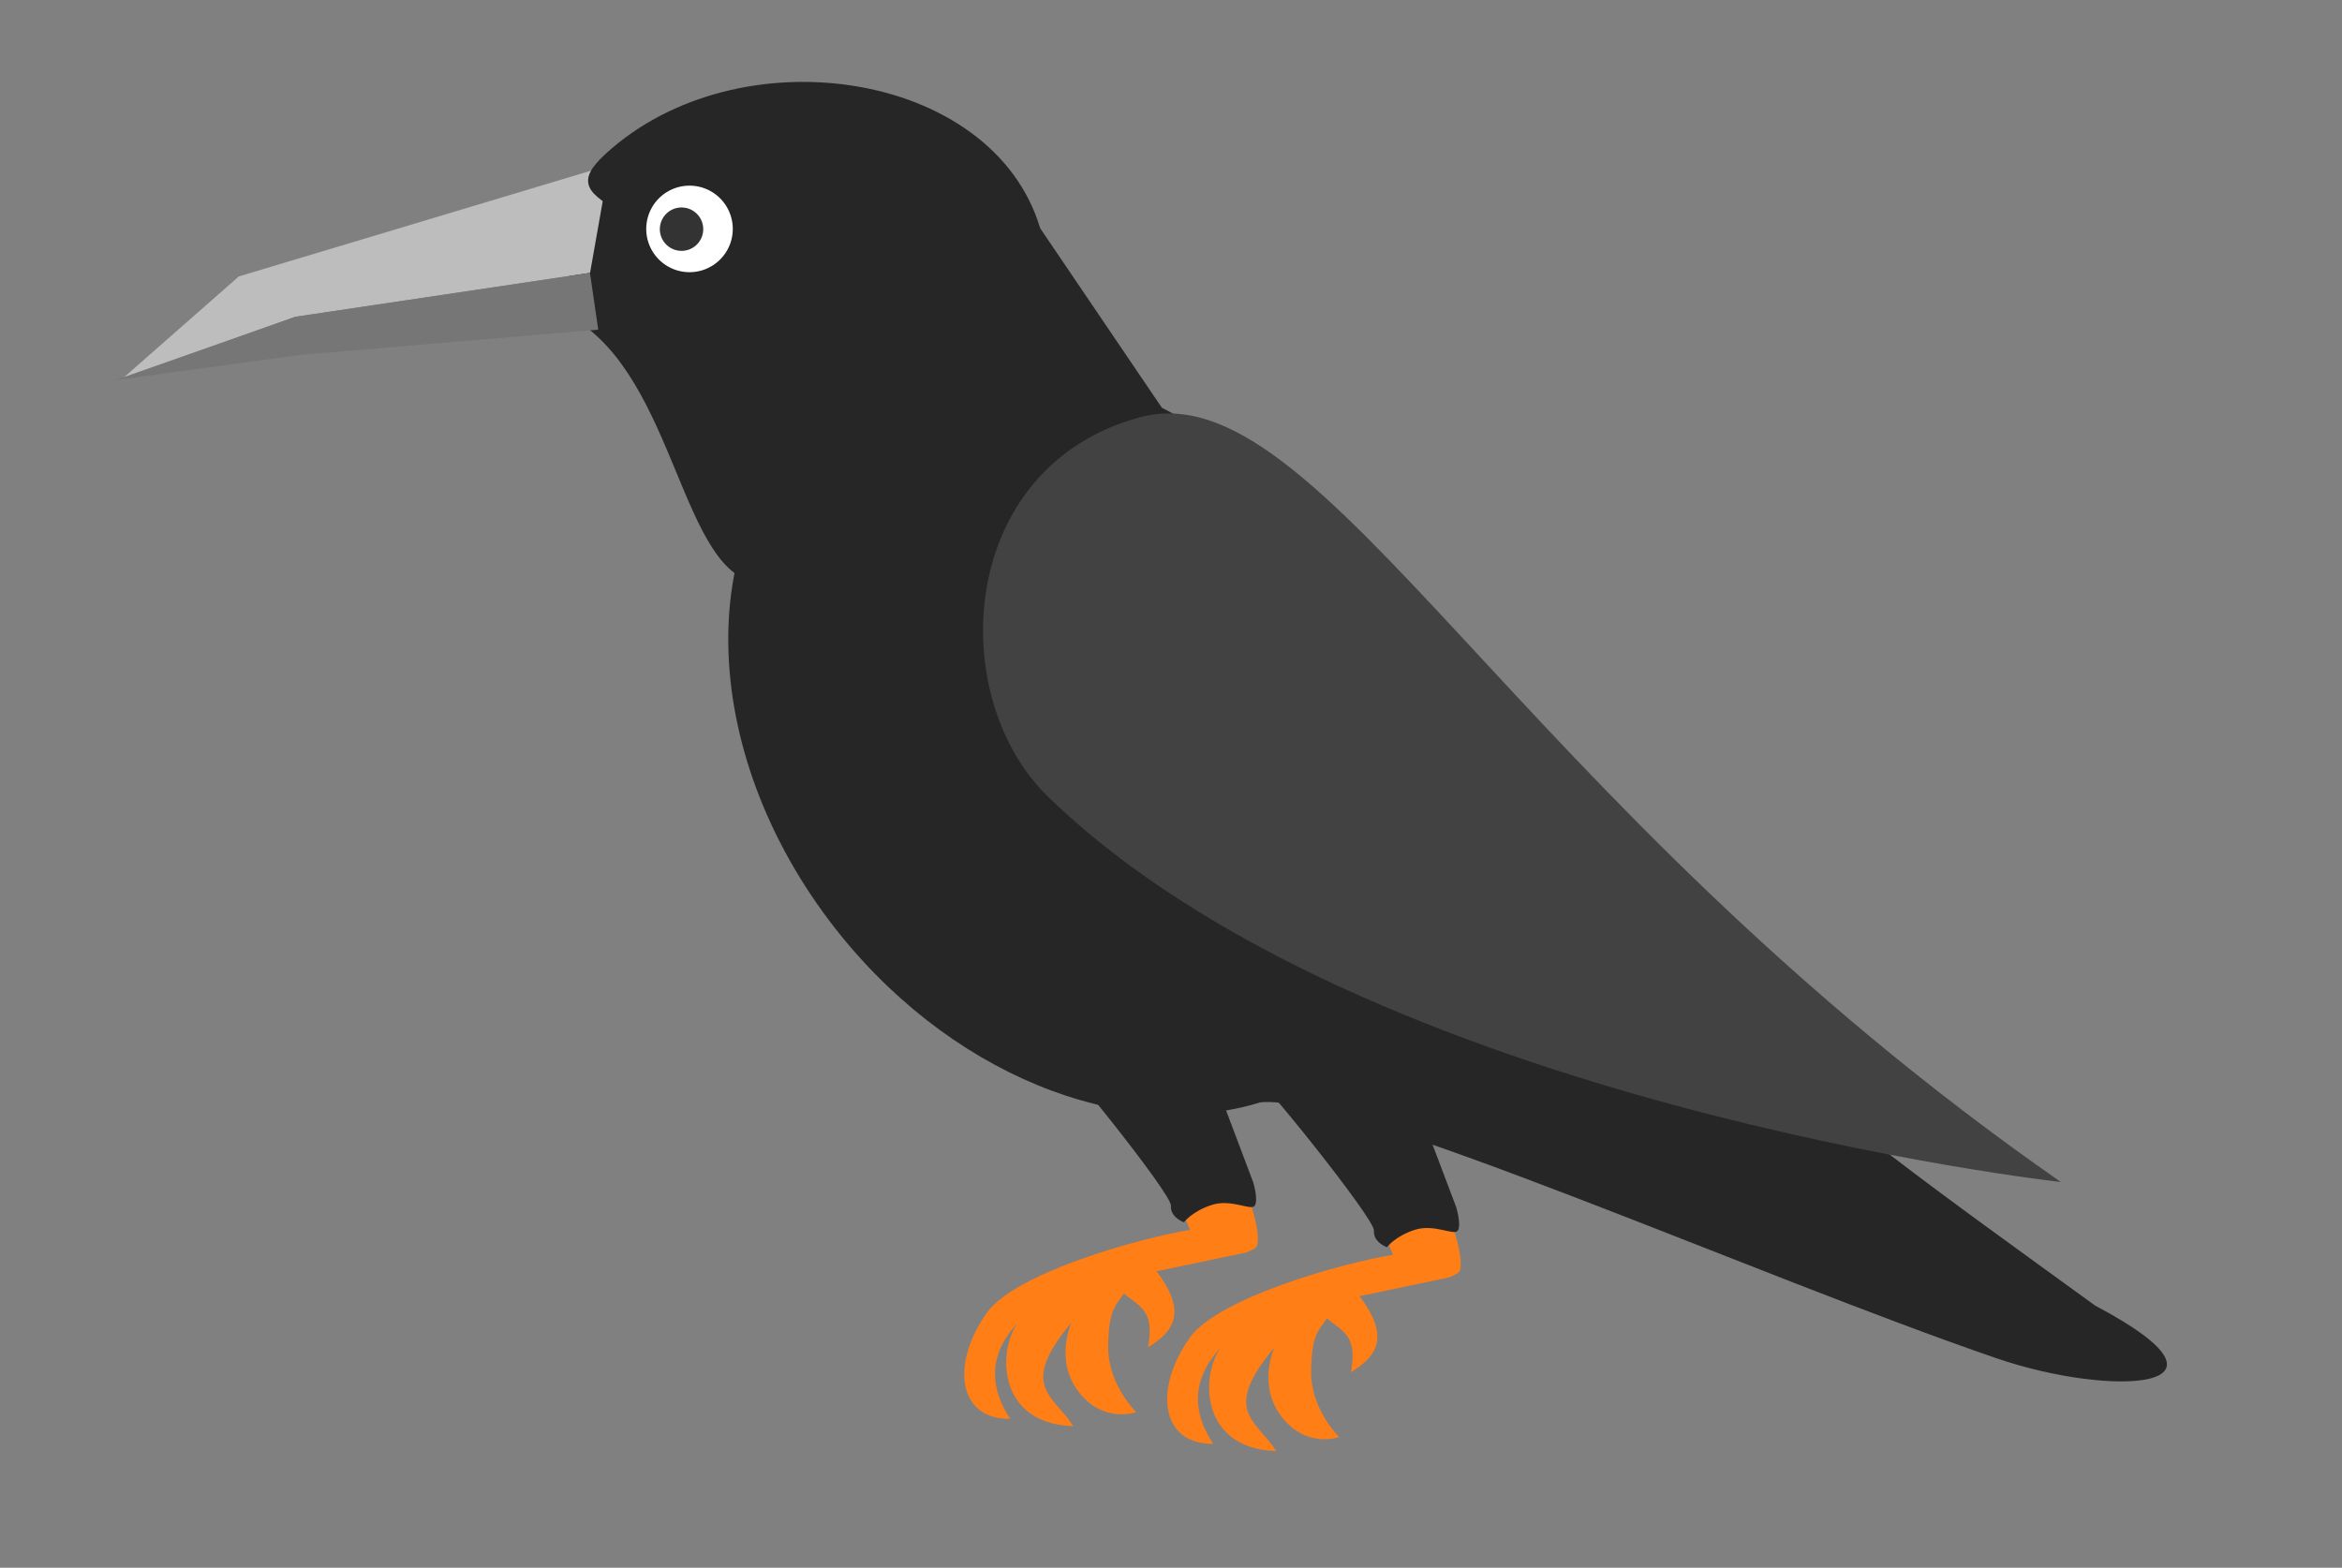<svg xmlns="http://www.w3.org/2000/svg" width="118" height="79" viewBox="0 0 118 79">
    <rect x="0" y="0" width="118" height="79" fill="#808080" stroke="none"/>
    <g fill="none" fill-rule="nonzero">
        <g fill="#262626">
            <path d="M52.4 11.489l6.136 9.052L38.358 29.4c-4.06-.273-4.239-10.33-9.526-13.383-2.19-1.262.122-1.06.457-3.788.31-2.52-.274-3.094 1.197-4.452 6.667-6.149 19.526-4.274 21.918 3.711H52.4z"/>
            <path d="M67.32 28.006c17.668 23.289 22.205 26.147 38.246 37.787 8.108 4.279.847 4.645-4.964 2.654-12.183-4.175-32.683-13.379-37.104-12.898-6.885 2.123-15.837-1.41-21.673-9.098-6.925-9.13-6.83-20.657.21-25.748 7.039-5.094 18.36-1.823 25.284 7.307l.001-.004z"/>
        </g>
        <path fill="#BDBDBD" d="M12.03 13.931l-5.884 5.17 8.727-3.138 14.857-2.214.638-3.61c-.25-.218-1.064-.692-.594-1.537l-17.739 5.326-.005.003z"/>
        <path fill="#767676" d="M5.84 19.145l9.029-3.18 14.856-2.214.417 2.86-14.978 1.268-9.324 1.27z"/>
        <path fill="#FF7E15" d="M62.956 60.507s.502 1.366.41 2.114c-.027.219-.076.302-.59.496l-4.505.942c1.612 2.122.812 3.06-.432 3.838.348-1.85-.399-2.05-1.213-2.715-.406.612-.775.796-.79 2.695-.016 1.898 1.415 3.281 1.415 3.281s-1.64.601-2.894-1.01c-1.255-1.606-.372-3.503-.372-3.503-2.707 3.235-.89 3.656.095 5.222-4.291-.134-3.77-4.723-2.4-5.606-1.56 1.416-2.15 3.17-.776 5.24-2.66.032-3.015-2.789-1.162-5.377 1.454-1.979 7.55-3.707 10.218-4.15l-.47-1.118c.347-1.118 1.412-1.353 3.474-.352l-.008.003z"/>
        <path fill="#262626" d="M60.181 51.735l.074.192 2.891 7.66s.262.885.075 1.166c-.186.281-1.174-.358-2.168-.036-.994.322-1.4.875-1.4.875s-.703-.242-.657-.84c.046-.597-6.006-8.113-6.121-7.839-.112.275 7.302-1.175 7.302-1.175l.004-.003z"/>
        <path fill="#FFF" d="M34.972 9.368a2.18 2.18 0 1 1-.531 4.327 2.18 2.18 0 0 1 .531-4.327z"/>
        <path fill="#333" d="M34.471 10.463a1.093 1.093 0 1 1-.264 2.17 1.093 1.093 0 0 1 .264-2.17z"/>
        <path fill="#424242" d="M57.4 21.036c-9.195 2.513-9.785 14.069-4.6 19.106 15.976 15.526 51.034 19.421 51.034 19.421-27.745-19.3-37.238-41.043-46.433-38.53v.003z"/>
        <path fill="#FF7E15" d="M73.176 61.762s.502 1.366.41 2.114c-.026.219-.072.303-.59.496l-4.5.943c1.612 2.122.811 3.06-.433 3.837.348-1.85-.399-2.05-1.213-2.715-.406.612-.775.797-.79 2.695-.015 1.898 1.415 3.282 1.415 3.282s-1.639.6-2.894-1.01c-1.255-1.607-.372-3.504-.372-3.504-2.707 3.235-.89 3.657.095 5.222-4.291-.133-3.77-4.723-2.4-5.606-1.56 1.417-2.15 3.17-.776 5.24-2.66.032-3.015-2.788-1.162-5.377 1.454-1.979 7.55-3.707 10.218-4.15l-.47-1.117c.351-1.118 1.412-1.353 3.474-.352l-.012.002z"/>
        <path fill="#262626" d="M70.406 52.99l.073.192 2.896 7.661s.261.885.075 1.166c-.187.281-1.175-.358-2.17-.036-.993.322-1.4.875-1.4.875s-.702-.242-.655-.84c.046-.597-6.006-8.113-6.122-7.839-.115.274 7.302-1.175 7.302-1.175v-.004z"/>
    </g>
</svg>
